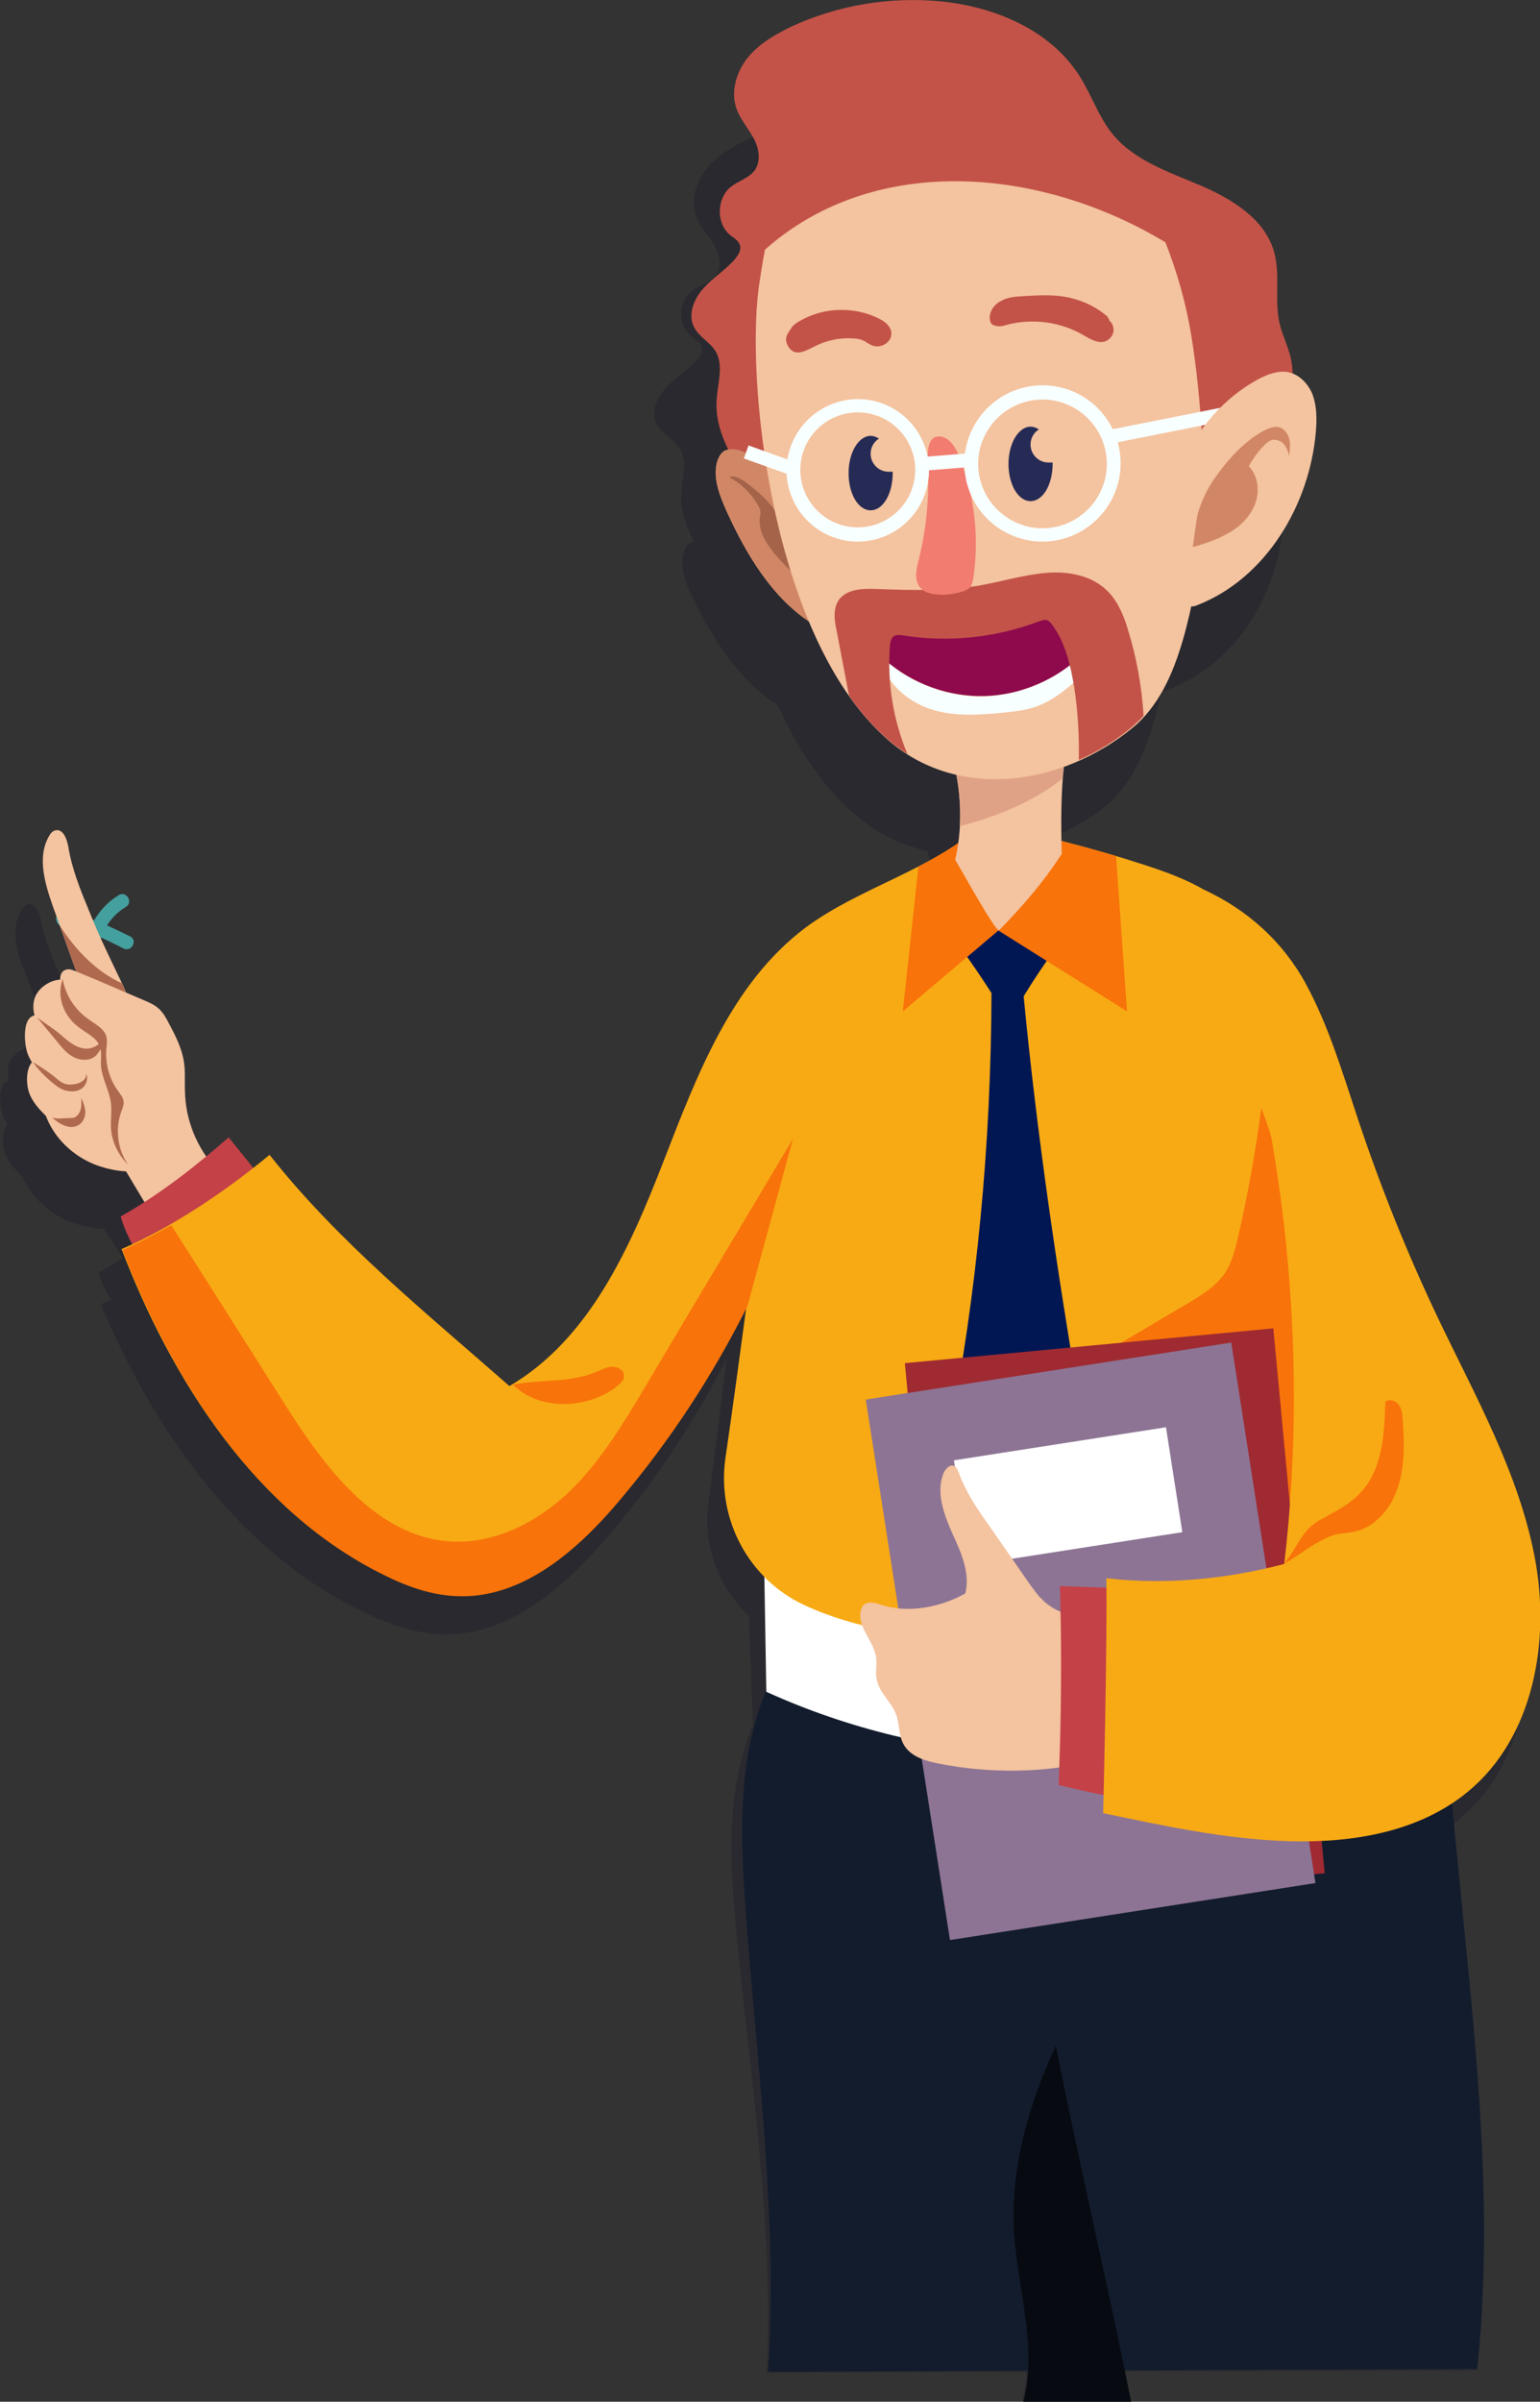 <?xml version="1.0" encoding="UTF-8" standalone="no"?>
<svg
   xmlns:dc="http://purl.org/dc/elements/1.1/"
   xmlns:cc="http://creativecommons.org/ns#"
   xmlns:rdf="http://www.w3.org/1999/02/22-rdf-syntax-ns#"
   xmlns:svg="http://www.w3.org/2000/svg"
   xmlns="http://www.w3.org/2000/svg"
   xmlns:xlink="http://www.w3.org/1999/xlink"
   xmlns:sodipodi="http://sodipodi.sourceforge.net/DTD/sodipodi-0.dtd"
   xmlns:inkscape="http://www.inkscape.org/namespaces/inkscape"
   id="master-artboard"
   viewBox="0 0 82.102 128"
   version="1.1"
   x="0px"
   y="0px"
   width="82.102"
   height="128"
   enable-background="new 0 0 841.9 595.3"
   sodipodi:docname="teacher-male.svg"
   inkscape:version="0.92.3 (2405546, 2018-03-11)">
  <rect x="0" y="0" width="82.102" height="128" fill="#333333" stroke="none"/>
  <sodipodi:namedview
     pagecolor="#ffffff"
     bordercolor="#666666"
     borderopacity="1"
     objecttolerance="10"
     gridtolerance="10"
     guidetolerance="10"
     inkscape:pageopacity="0"
     inkscape:pageshadow="2"
     inkscape:window-width="1366"
     inkscape:window-height="705"
     id="namedview232"
     showgrid="false"
     fit-margin-top="0"
     fit-margin-left="0"
     fit-margin-right="0"
     fit-margin-bottom="0"
     inkscape:zoom="0.34089558"
     inkscape:cx="65.564961"
     inkscape:cy="317.85001"
     inkscape:window-x="-8"
     inkscape:window-y="-8"
     inkscape:window-maximized="1"
     inkscape:current-layer="master-artboard" />
  <defs
     id="defs3">
    <path
       d="M 0,0 H 841.9 V 595.3 H 0 Z"
       id="XMLID_400_"
       inkscape:connector-curvature="0" />
  </defs>
  <clipPath
     id="XMLID_232_">
    <use
       overflow="visible"
       xlink:href="#XMLID_400_"
       id="use5"
       style="overflow:visible"
       x="0"
       y="0"
       width="100%"
       height="100%" />
  </clipPath>
  <g
     id="g1103"
     transform="matrix(0.245,0,0,0.245,-87.06,-22.782)">
    <path
       d="m 369,294.5 c 4.5,0.4 9.3,2.8 13.2,4.8 1.7,0.9 3.2,-1.7 1.5,-2.6 -4.5,-2.2 -9.7,-4.8 -14.8,-5.2 -1.8,-0.2 -1.8,2.8 0.1,3 z"
       id="XMLID_834_"
       inkscape:connector-curvature="0"
       style="fill:#44a09f" />
    <path
       d="m 381.2,287.7 c -4.3,2.6 -6.8,7 -7.7,11.9 -0.3,1.9 2.6,2.7 2.9,0.8 0.7,-4.1 2.6,-7.9 6.3,-10.1 1.7,-1 0.2,-3.6 -1.5,-2.6 z"
       id="XMLID_841_"
       inkscape:connector-curvature="0"
       style="fill:#44a09f" />
    <path
       d="m 669.2,491.4 c 1.1,-0.7 2.3,-1.5 3.3,-2.4 14.1,-11.3 17.4,-31.3 13.6,-48.6 -3.8,-17.4 -13.4,-33.1 -21.7,-49 -7,-13.6 -13.2,-27.6 -18.5,-41.8 -3.5,-9.5 -6.6,-19.2 -11.8,-28 -5.2,-8.8 -13,-15.3 -22.5,-19.5 0,0 0,0 0,0 -4,-2.2 -8.4,-3.7 -12.7,-5.1 -6,-1.9 -12.2,-3.6 -18.5,-5.1 -0.1,-3.2 -0.3,-8.3 0,-12.8 0,-0.4 0,-0.7 0.1,-1.1 0,-0.1 0,-0.2 0,-0.2 0,-0.3 0.1,-0.6 0.1,-0.9 0,-0.1 0,-0.1 0,-0.2 0,0 0,0 0,-0.1 1.2,-0.4 2.3,-0.8 3.4,-1.3 v 0 c 0,0 0,0 0,0 1,-0.4 2,-0.9 3,-1.4 0,0 0.1,0 0.1,0 0.9,-0.5 1.9,-1 2.8,-1.5 0.1,0 0.1,-0.1 0.2,-0.1 0.9,-0.5 1.8,-1.1 2.7,-1.7 0.1,0 0.1,-0.1 0.2,-0.1 0.9,-0.6 1.7,-1.2 2.6,-1.9 0.4,-0.3 0.8,-0.7 1.3,-1.1 0.1,-0.1 0.1,-0.1 0.2,-0.2 0.4,-0.4 0.8,-0.7 1.1,-1.1 0,0 0,0 0,0 v 0 c 5.4,-5.8 8,-14.3 9.9,-22.9 0.4,0 0.8,-0.1 1.1,-0.2 15,-5.5 24.3,-20.8 25.3,-36.2 0.2,-2.5 0.1,-5.1 -0.9,-7.4 -0.8,-1.9 -2.4,-3.7 -4.4,-4.4 0,-1.1 -0.2,-2.3 -0.5,-3.4 -0.6,-2.4 -1.9,-4.6 -2.5,-7 -1.3,-4.9 0,-10.1 -1.5,-14.9 -2.2,-6.9 -9.4,-11 -16.4,-13.8 -6.9,-2.8 -14.5,-5.2 -19.3,-10.7 -3.1,-3.6 -4.7,-8 -7.4,-11.9 -6.5,-9.5 -18.6,-14.4 -30.4,-15.5 -11.2,-1.1 -22.5,0.8 -32.6,5.2 -3.5,1.6 -7,3.5 -9.4,6.5 -2.4,2.9 -3.6,7 -2.3,10.5 0.8,2.2 2.6,4 3.8,6.1 1.2,2.1 1.9,4.8 0.4,6.7 -1.2,1.6 -3.5,2.2 -5.2,3.4 -3.1,2.4 -3.1,7.5 0,10 0.9,0.7 2,1.3 2.2,2.3 0.2,0.9 -0.3,1.8 -1,2.6 -2,2.3 -4.7,3.9 -6.8,6.1 -2.1,2.2 -3.5,5.5 -1.9,8.2 1.1,1.9 3.4,3 4.7,4.8 2,2.9 0.7,6.7 0.5,10.1 -0.2,3.6 1,7.1 2.8,10.4 -0.2,0 -0.5,0.1 -0.7,0.2 -0.8,0.4 -1.3,1.2 -1.5,2 -1.1,3.4 0.5,7.2 2.2,10.7 4.4,8.7 9.9,17.4 18.2,22.7 2.5,5.5 5.5,10.7 8.9,15.3 v 0 0 c 1.4,1.8 2.8,3.5 4.3,5.1 0,0 0.1,0.1 0.1,0.1 0.7,0.7 1.4,1.4 2.1,2 0.1,0.1 0.2,0.2 0.3,0.3 0.8,0.7 1.6,1.4 2.5,2.1 0.6,0.5 1.2,0.9 1.8,1.3 0,0 0.1,0.1 0.1,0.1 0.6,0.4 1.2,0.8 1.7,1.1 0,0 0,0 0,0 v 0 c 3.4,2 7,3.5 10.8,4.3 0.2,0.7 0.3,1.4 0.4,2.1 0.1,0.5 0.1,1 0.2,1.5 0,0.3 0.1,0.6 0.1,0.9 0.1,0.6 0.1,1.2 0.1,1.8 0,0.1 0,0.1 0,0.2 0.1,1.4 0.1,2.8 0,4.1 v 0 c -0.1,1.2 -0.2,2.4 -0.3,3.6 -0.3,0.2 -0.6,0.4 -0.9,0.6 -0.1,0 -0.1,0.1 -0.2,0.1 -0.7,0.4 -1.4,0.8 -2.1,1.2 -0.2,0.1 -0.5,0.3 -0.7,0.4 -0.5,0.3 -1,0.5 -1.5,0.8 -0.3,0.1 -0.5,0.3 -0.8,0.4 -0.6,0.3 -1.1,0.6 -1.7,0.9 -0.2,0.1 -0.3,0.2 -0.5,0.3 v 0 c -8.2,4.1 -17,7.4 -24.4,12.7 -15.9,11.5 -23.1,30.6 -30,48.5 -6.9,17.9 -15.5,36.8 -32.6,46.5 -18.5,-15.3 -37.7,-29.7 -53.1,-47.9 -1.1,0.9 -2.3,1.8 -3.5,2.7 -1.8,-2.1 -3.7,-4.3 -5.5,-6.4 -1.6,1.3 -3.1,2.6 -4.8,3.9 -3,-4 -4.7,-8.7 -5,-13.5 -0.1,-2 0.1,-4 -0.3,-5.9 -0.5,-2.9 -1.9,-5.5 -3.3,-8 -0.6,-1.2 -1.3,-2.3 -2.3,-3.2 -1,-0.8 -2.2,-1.4 -3.4,-1.8 -1.3,-0.5 -2.6,-1 -3.9,-1.6 -0.2,-0.5 -0.4,-1 -0.8,-1.6 -2.6,-4.9 -5.3,-9.9 -7.4,-14.9 -2,-4.4 -3.9,-8.8 -4.8,-13.5 -0.3,-1.5 -1.1,-3.6 -2.7,-3.3 -0.7,0.1 -1.1,0.7 -1.5,1.3 -2.6,4.3 -0.8,9.7 1.1,14.4 1.7,4.4 3.5,8.8 5.2,13.3 -0.6,-0.3 -1.3,-0.5 -2,-0.3 -1,0.2 -1.4,1.2 -1.3,2.2 -2.4,0 -5,1.8 -5.7,3.8 -0.4,1.2 -0.3,2.4 0,3.6 0,0 0,0 0,0 -2.8,0.7 -1.9,6.3 -1.2,8 0.3,0.6 0.6,1.1 0.9,1.7 -1.1,1.1 -1.2,3.4 -0.8,5.3 0.5,2.2 2.1,4 3.7,5.6 0.1,0.1 0.3,0.3 0.4,0.4 2.1,4.9 6.8,8.9 12.2,10.4 1.8,0.5 3.7,0.8 5.5,0.9 0.2,0.3 0.4,0.6 0.6,1 1.2,1.8 2.3,3.6 3.5,5.4 -1.7,1.1 -3.5,2.1 -5.3,3.1 0.6,2.1 1.5,4 2.7,5.9 -0.7,0.3 -1.5,0.7 -2.2,1 11.5,27.4 30.2,54.4 58.1,67.4 5,2.3 10.4,4.2 15.9,4.4 14.3,0.5 26.2,-9.7 35.3,-20.1 10.6,-12.2 19.7,-25.7 26.9,-40 -1.3,10.6 -2.7,21.2 -4,31.7 -1.2,9.1 2.2,18.1 8.8,24.4 0.3,7.9 0.6,15.8 0.9,23.7 -5.8,13.9 -5.1,29 -3.7,44 3,32.3 8.3,64.6 6.7,96.9 l 56.5,-0.2 c -0.1,2.2 -0.4,4.3 -0.9,6.4 h 23.4 c -0.5,-2.2 -1,-4.3 -1.5,-6.5 l 76.9,-0.2 c 2.9,-30.6 -0.9,-61.4 -4.6,-92 -0.8,-8.3 -1.8,-16.7 -2.8,-25.2 z"
       id="XMLID_556_"
       inkscape:connector-curvature="0"
       style="opacity:0.3;fill:#111227" />
    <path
       d="m 522.5,608.9 c 2.2,-33.9 -2.6,-67.8 -5,-101.8 -1.1,-15.7 -1.5,-31.6 4.5,-46.2 l 9.4,-7.5 c 42.1,0 83.1,-4.7 125.1,-1.9 2.4,0.2 5.1,0.5 6.7,2.3 1.3,1.5 2.1,4.2 4.1,4.2 1.7,0 1.6,2.4 1.7,4.2 1.6,16.5 3.3,33 4.9,49.5 3.2,32.1 6.3,64.5 2.9,96.6 z"
       id="XMLID_7_"
       inkscape:connector-curvature="0"
       style="fill:#131c2d" />
    <path
       d="m 578,615.5 c 3.2,-12.1 -1.3,-24.7 -2,-37.1 -0.8,-13.9 3.2,-27.7 9.1,-40.4 5.2,26.2 11.2,51.4 16.4,77.5 z"
       id="XMLID_6_"
       inkscape:connector-curvature="0"
       style="fill:#070b11" />
    <path
       d="m 640.7,462.9 c 0.1,1.8 -1.9,2.8 -3.6,3.4 -37.1,13.3 -79.1,11 -115,-5.3 -0.2,-11.8 -0.4,-23.7 -0.6,-35.5 36.4,14.2 78.2,13.6 115.1,0.9 1,11.9 3.8,24.6 4.1,36.5 z"
       id="XMLID_5_"
       inkscape:connector-curvature="0"
       style="fill:#ffffff" />
    <path
       d="m 374.8,291.3 c -1.9,-4.6 -3.8,-9.2 -4.6,-14.2 -0.3,-1.6 -1.1,-3.8 -2.7,-3.5 -0.7,0.1 -1.2,0.7 -1.5,1.3 -2.6,4.5 -0.9,10.2 0.8,15.1 1.9,5.2 3.7,10.4 5.6,15.6 0.3,0.9 0.7,1.9 1.4,2.6 0.5,0.5 1.2,0.8 1.9,1.2 4.9,2.3 9.7,4.7 6.2,-2.5 -2.4,-5 -5,-10.3 -7.1,-15.6 z"
       id="XMLID_39_"
       inkscape:connector-curvature="0"
       style="fill:#f4c39f" />
    <path
       d="m 368.4,294.4 c 1.3,3.8 2.7,7.5 4,11.3 0.3,0.9 0.7,1.9 1.4,2.6 0.5,0.5 1.2,0.8 1.9,1.2 4.9,2.3 9.7,4.7 6.2,-2.5 0,0 0,0 0,-0.1 -5.5,-2.5 -10,-7.1 -13.5,-12.5 z"
       id="XMLID_168_"
       inkscape:connector-curvature="0"
       style="fill:#af694e" />
    <path
       d="m 384.3,347.8 c -2.3,0.1 -4.7,-0.3 -6.9,-1 -6.9,-2.1 -12.6,-8.3 -13,-15.5 -0.3,-6.5 0.3,-12.4 3,-18.3 0.9,-1.9 2.2,-4 4.3,-4.4 2.4,-0.4 4.5,1.6 6.1,3.4 3.5,4 7.2,8.2 8.3,13.5 0.8,3.7 0.2,7.5 -0.5,11.2 -0.5,3.1 -0.7,8 -1.3,11.1 z"
       id="XMLID_43_"
       inkscape:connector-curvature="0"
       style="fill:#f4c39f" />
    <path
       d="m 362.9,310.1 c -1,3 0.7,6.2 2.5,8.8 2.1,2.8 4.6,5.4 7.7,7 0.8,0.4 1.9,0.8 2.7,0.3 0.6,-0.3 1,-0.8 1.1,-1.4 0.6,-1.9 -0.7,-3.9 -2.1,-5.4 -1.3,-1.5 -2.9,-3.1 -3,-5.2 -0.1,-2.7 1.8,-6 -1.5,-7.7 -2.6,-1.4 -6.6,1 -7.4,3.6 z"
       id="XMLID_40_"
       inkscape:connector-curvature="0"
       style="fill:#f4c39f" />
    <path
       d="m 361.4,322.3 c 1,2.5 2.9,4.6 5,6.3 1.1,0.9 2.3,1.8 3.7,2.2 1.4,0.4 3,0.2 4.1,-0.8 1.5,-1.5 1.2,-4.1 0,-5.9 -1.2,-1.8 -3.1,-2.9 -4.8,-4.2 -1.5,-1.2 -4.7,-6.5 -6.7,-6 -2.7,0.8 -2,6.7 -1.3,8.4 z"
       id="XMLID_41_"
       inkscape:connector-curvature="0"
       style="fill:#f4c39f" />
    <path
       d="m 361.4,329.6 c 0.4,2.3 2,4.2 3.6,5.8 1.1,1.2 2.4,2.4 4,2.8 1.6,0.4 3.6,-0.1 4.3,-1.6 0.8,-1.7 -0.3,-3.6 -1.3,-5.1 -1.5,-2.2 -4,-6.9 -6.6,-8 -3.7,-1.3 -4.6,2.9 -4,6.1 z"
       id="XMLID_42_"
       inkscape:connector-curvature="0"
       style="fill:#f4c39f" />
    <path
       d="m 402.4,347.3 c -4.2,-4.6 -6.7,-10.7 -6.8,-16.9 -0.1,-2.1 0.1,-4.2 -0.2,-6.2 -0.4,-3 -1.8,-5.8 -3.2,-8.4 -0.6,-1.2 -1.3,-2.5 -2.3,-3.4 -1,-0.9 -2.2,-1.4 -3.4,-1.9 -4.9,-2.1 -9.7,-4.2 -14.6,-6.2 -0.7,-0.3 -1.4,-0.6 -2.1,-0.4 -1.8,0.4 -1.6,3.1 -0.7,4.8 2.1,4 5.4,7.4 9.3,9.7 1,2.6 -0.7,5.9 0.1,8.6 0.8,2.6 3.6,4 4.7,6.5 -2.8,1 -3.4,4.3 -3.1,7.3 0.3,3 1.8,5.6 3.4,8.2 1.7,2.9 3.5,5.8 5.2,8.7 4.3,-3.8 8.9,-7.7 13.7,-10.4 z"
       id="XMLID_38_"
       inkscape:connector-curvature="0"
       style="fill:#f4c39f" />
    <path
       d="m 386.3,367 c -2.1,-2.8 -3.7,-6 -4.7,-9.4 8.4,-4.7 16.3,-10.9 23.5,-17.2 3.4,4.2 6.7,8.2 9.8,12.6 z"
       id="XMLID_35_"
       inkscape:connector-curvature="0"
       style="fill:#c44147" />
    <path
       d="m 641.1,369.5 c -2.2,-11.8 -4.3,-23.7 -5.4,-35.7 -1.3,-15.4 -1.5,-32.8 -12.9,-43.3 -5,-4.6 -11.7,-7.2 -18.2,-9.3 -11.3,-3.7 -23.7,-6.9 -35.4,-9 -11.1,10.1 -26.6,13.7 -38.6,22.6 -16.1,12.1 -23.6,32.1 -30.9,50.9 -7.3,18.8 -16.1,38.6 -33.5,48.8 -18.2,-16 -37.1,-31.2 -52.2,-50.3 -9.4,7.8 -20.9,15.6 -32.2,20.5 11,28.7 29.2,57.1 56.9,70.7 5,2.5 10.3,4.4 15.9,4.6 14.3,0.6 26.4,-10.1 35.6,-21.1 10.8,-12.8 20.1,-27 27.6,-42 -1.5,11.2 -3,22.3 -4.6,33.3 -1.9,13.3 5.1,26.4 17.3,32 21.8,10.1 51.8,7.8 74.3,6.5 17.4,-0.9 33.7,-6.3 48.6,-14.4 -2,-9.1 -3.9,-18.1 -5.5,-26.9 -2.1,-12.5 -4.4,-25.2 -6.8,-37.9 z"
       id="XMLID_10_"
       inkscape:connector-curvature="0"
       style="fill:#f8aa14" />
    <path
       d="m 561.7,406.1 c 6.3,-32 9.3,-64.5 9.4,-97.1 -2.2,-3.4 -4.4,-6.7 -6.8,-9.9 2.4,-3.5 5,-7 8.6,-9.2 1.2,-0.8 2.7,-1.5 4.1,-1.2 3.3,3.1 6.4,6.3 8.2,10.4 -2.7,3.7 -4.7,6.7 -7.1,10.6 2.9,30.3 7.3,59.8 12.4,89.9 z"
       id="XMLID_9_"
       inkscape:connector-curvature="0"
       style="fill:#001753" />
    <path
       d="m 572.6,295.4 28,17.6 -2.4,-33.8 c -9.5,-2.8 -19.5,-5.3 -29,-7 -4.2,3.8 -9,6.7 -14,9.3 l -3.4,31.5 z"
       id="XMLID_152_"
       inkscape:connector-curvature="0"
       style="fill:#f8730a" />
    <path
       d="m 634.7,433.2 c 3.4,-32.8 7,-68.4 -4.9,-99.2 -1.2,9.4 -2.9,18.7 -5,27.9 -0.7,2.9 -1.4,5.9 -3.1,8.3 -1.9,2.7 -4.9,4.5 -7.7,6.2 -7.8,4.6 -15.5,9.2 -23.3,13.7 -1,0.6 -1.9,1.2 -2.6,2 -1.4,1.7 -1.4,4.2 -0.8,6.4 1.8,6.2 7.6,10.3 13,13.8 8.5,5.6 25.8,15.2 34.4,20.9 z"
       id="XMLID_37_"
       inkscape:connector-curvature="0"
       style="fill:#f8730a" />
    <path
       d="m 561.7,255 c 2.8,8 3.4,16.7 1.5,25 2.5,4.3 8.4,14.9 9.5,15.4 5.1,-5.2 9.8,-10.6 13.7,-16.7 -0.1,-2.7 -0.6,-19.5 1.7,-24.3 z"
       id="XMLID_26_"
       inkscape:connector-curvature="0"
       style="fill:#f4c39f" />
    <path
       d="m 561.7,255 c 2,5.7 2.8,11.7 2.5,17.7 8.1,-2.1 15.8,-5.2 22.3,-10.3 0.3,-3.4 0.7,-6.4 1.5,-8.1 z"
       id="XMLID_145_"
       inkscape:connector-curvature="0"
       style="fill:#e0a286" />
    <path
       transform="matrix(0.996,-0.094,0.094,0.996,-39.062,57.94)"
       id="XMLID_34_"
       d="m 557.3,385.5 h 80.5 v 119 h -80.5 z"
       inkscape:connector-curvature="0"
       style="fill:#9f2a32" />
    <path
       transform="matrix(0.988,-0.154,0.154,0.988,-62.336,96.917)"
       id="XMLID_31_"
       d="m 552.6,390.3 h 80.5 v 119 h -80.5 z"
       inkscape:connector-curvature="0"
       style="fill:#8d7494" />
    <path
       transform="matrix(0.988,-0.154,0.154,0.988,-57.529,95.779)"
       id="XMLID_32_"
       d="m 564.6,406.7 h 46.7 v 23.1 h -46.7 z"
       inkscape:connector-curvature="0"
       style="fill:#ffffff" />
    <path
       d="m 495.9,394.4 c -4.9,8.2 -9.9,16.6 -16.8,23.2 -7,6.6 -16.2,11.3 -25.8,10.7 -16.3,-1.1 -27.5,-16.4 -36.2,-30.2 -8.2,-12.9 -16.3,-25.8 -24.5,-38.6 -3.5,2 -7.1,3.9 -10.6,5.4 11,28.7 29.2,57.1 56.9,70.7 5,2.5 10.3,4.4 15.9,4.6 14.3,0.6 26.4,-10.1 35.6,-21.1 10.8,-12.8 20.1,-27 27.6,-42 l 9.9,-36.4 c -10.7,18 -21.4,35.8 -32,53.7 z"
       id="XMLID_222_"
       inkscape:connector-curvature="0"
       style="fill:#f8730a" />
    <path
       d="m 490,394.2 c 0.5,-0.5 1.1,-1 1.1,-1.7 0.2,-1.2 -1,-2.1 -2.2,-2.2 -1.2,-0.1 -2.3,0.5 -3.3,0.9 -6.3,2.8 -12.3,1.7 -18.6,3 5.9,6 17,5.2 23,0 z"
       id="XMLID_212_"
       inkscape:connector-curvature="0"
       style="fill:#f8730a" />
    <path
       d="m 376.5,322.3 c -1.1,1.4 -3.2,1.5 -4.8,0.8 -1.6,-0.7 -2.8,-2.1 -3.9,-3.5 -1.5,-1.8 -2.9,-3.5 -4.4,-5.3 1.7,1.3 3.6,2.4 5.3,3.9 1.6,1.4 3.5,3 5.7,2.9 1.5,-0.1 3,-1.1 3.6,-2.5 -0.1,1.4 -0.6,2.5 -1.5,3.7 z"
       id="XMLID_224_"
       inkscape:connector-curvature="0"
       style="fill:#af694e" />
    <path
       d="m 374.1,326.6 c 0.5,1.1 0,2.5 -1,3.2 -1,0.7 -2.3,0.7 -3.5,0.4 -1.2,-0.3 -2.1,-1.1 -3.1,-1.9 -1.5,-1.3 -2.9,-2.7 -4,-4.3 1.7,1.1 3.2,2 4.8,3.3 0.7,0.6 1.4,1.2 2.3,1.5 1.8,0.4 4.6,-0.3 4.5,-2.2 z"
       id="XMLID_248_"
       inkscape:connector-curvature="0"
       style="fill:#af694e" />
    <path
       d="m 373,331.8 c 0.5,1 0.9,2.1 0.9,3.2 0,1.1 -0.6,2.3 -1.6,2.8 -0.9,0.5 -2,0.4 -3,0 -1,-0.4 -1.8,-1 -2.6,-1.7 1.3,0.4 2.2,0.1 3.6,0.1 0.4,0 0.8,0 1.2,-0.1 0.7,-0.3 1.2,-1 1.4,-1.8 0.2,-0.8 0.2,-1.7 0.1,-2.5 z"
       id="XMLID_258_"
       inkscape:connector-curvature="0"
       style="fill:#af694e" />
    <path
       d="m 383.2,346.3 c -2.3,-3.3 -2.8,-7.7 -1.5,-11.4 0.3,-0.8 0.7,-1.7 0.5,-2.5 -0.1,-0.7 -0.6,-1.3 -1.1,-2 -2,-2.7 -2.9,-6.1 -2.6,-9.4 0.1,-0.8 0.2,-1.7 0,-2.5 -0.5,-1.8 -2.4,-2.7 -3.9,-3.8 -2.9,-2 -5,-5.2 -5.6,-8.7 -1.4,3.8 0.2,7.9 3.3,10.3 1.7,1.4 4.1,2.3 4.8,4.4 0.4,1.2 0.2,2.5 0.2,3.7 0.1,3 1.8,5.6 2.2,8.6 0.2,1.8 -0.1,3.6 0,5.3 0.1,2.9 1.6,6 3.7,8 z"
       id="XMLID_160_"
       inkscape:connector-curvature="0"
       style="fill:#af694e" />
    <path
       d="m 589.1,444.5 c -2.7,-0.5 -5.3,-1.8 -7.2,-3.8 -1,-1 -1.8,-2.2 -2.6,-3.3 -3,-4.3 -5.9,-8.5 -8.9,-12.8 -2.5,-3.5 -4.9,-7.1 -6.4,-11.2 -0.2,-0.6 -0.5,-1.2 -1,-1.5 -1,-0.5 -2,0.7 -2.4,1.7 -1.6,4.2 0.2,8.9 2,13 1.9,4.1 3.9,8.6 2.8,13 -5.3,3 -12.4,4.4 -18.2,2.5 -1.3,-0.4 -2.9,-0.9 -3.9,0 -0.4,0.4 -0.6,1 -0.7,1.5 -0.6,3.5 3,6.5 3.4,10 0.2,1.5 -0.2,3.1 0.1,4.6 0.5,3 3.3,5 4.3,7.9 0.7,2 0.5,4.3 1.5,6.2 1.4,2.7 4.6,3.7 7.6,4.3 11.1,2.2 22.7,2.1 33.8,-0.5 z"
       id="XMLID_30_"
       inkscape:connector-curvature="0"
       style="fill:#f4c39f" />
    <path
       d="m 600,438.5 c -4.7,-0.2 -9.3,-0.3 -14,-0.5 0.4,14.3 0.3,29 -0.3,43.3 4.5,1 9.3,2.3 13.9,2.7 z"
       id="XMLID_29_"
       inkscape:connector-curvature="0"
       style="fill:#c44147" />
    <path
       d="m 617.3,286.5 c 9.5,4.4 17.2,11.3 22.2,20.5 5,9.2 8,19.4 11.3,29.3 5,15 10.9,29.7 17.7,43.9 8,16.7 17.3,33.2 20.8,51.5 3.5,18.2 -0.2,39.2 -14.5,51 -10.6,8.8 -25.1,11.2 -38.9,10.8 -13.7,-0.4 -27.1,-3.3 -40.5,-6.1 0,0 0.9,-35.2 0.7,-51.1 12.9,1.5 26.1,0.2 38.7,-3.1 5.7,-48 -0.2,-101.6 -17.5,-146.7 z"
       id="XMLID_28_"
       inkscape:connector-curvature="0"
       style="fill:#f8aa14" />
    <path
       d="m 634.7,433.2 c 3,-1.7 4,-2.7 6.9,-4.4 1.3,-0.7 2.6,-1.5 4,-1.9 1.4,-0.4 2.9,-0.4 4.4,-0.7 4.7,-1 8.2,-5.3 9.6,-9.9 1.5,-4.6 1.3,-9.5 1,-14.3 -0.1,-1.2 -0.1,-2.4 -0.8,-3.3 -0.6,-1 -2.1,-1.5 -3,-0.8 -0.2,7.1 -0.6,15 -5.7,20.1 -2.5,2.6 -5.9,4.1 -9,5.9 -3.7,2.3 -4.5,5.9 -7.4,9.3 z"
       id="XMLID_177_"
       inkscape:connector-curvature="0"
       style="fill:#f8730a" />
    <path
       d="m 528.9,214.2 c -2.2,-6.2 -6.7,-11.2 -10.6,-16.4 -3.9,-5.2 -7.5,-11.4 -7,-17.9 0.2,-3.6 1.6,-7.5 -0.3,-10.6 -1.2,-1.9 -3.5,-3 -4.6,-5.1 -1.5,-2.8 0,-6.3 2.1,-8.6 2.1,-2.3 4.9,-4 6.9,-6.4 0.6,-0.8 1.2,-1.7 1,-2.7 -0.2,-1.1 -1.3,-1.7 -2.2,-2.4 -3.1,-2.6 -2.9,-8 0.2,-10.5 1.7,-1.3 4,-1.9 5.2,-3.6 1.4,-2 0.9,-4.9 -0.3,-7 -1.2,-2.2 -2.9,-4.1 -3.7,-6.4 -1.3,-3.7 0,-8 2.4,-11 2.5,-3.1 6,-5.1 9.5,-6.8 10.1,-4.7 21.6,-6.6 32.7,-5.5 11.8,1.2 23.8,6.3 30.1,16.3 2.6,4.1 4.1,8.8 7.1,12.5 4.7,5.8 12.3,8.3 19.1,11.2 6.8,2.9 14.1,7.3 16.1,14.5 1.4,5 0,10.5 1.2,15.6 0.6,2.5 1.8,4.8 2.4,7.4 1.1,4.7 -0.1,9.5 -1.7,14 -5.8,16.5 -17.3,31 -32,40.5 z"
       id="XMLID_23_"
       inkscape:connector-curvature="0"
       style="fill:#c35348" />
    <path
       d="m 523.1,195.1 c -1.9,-1.8 -4.1,-3.2 -6.5,-4 -1.1,-0.4 -2.4,-0.6 -3.5,-0.1 -0.8,0.4 -1.3,1.3 -1.6,2.1 -1.2,3.6 0.4,7.6 2,11.2 4.3,9.4 9.9,18.8 18.5,24.3 0.2,0.1 0.4,0.2 0.6,0.1 0.2,-0.1 0,-0.5 -0.2,-0.4 z"
       id="XMLID_12_"
       inkscape:connector-curvature="0"
       style="fill:#d18766" />
    <path
       d="m 517.5,197.8 c -1.1,-0.8 -2.4,-1.5 -3.5,-1 2.7,1.4 5,3.7 6.5,6.5 0.2,0.3 0.3,0.6 0.3,0.9 0.1,0.4 0,0.8 -0.1,1.2 -0.5,3.4 1.9,6.7 4.3,9.3 1.2,1.3 2.4,2.5 3.6,3.7 -2.6,-2.4 -2.4,-9.7 -3.8,-12.9 -1.4,-3 -4.7,-5.8 -7.3,-7.7 z"
       id="XMLID_13_"
       inkscape:connector-curvature="0"
       style="fill:#a5644a" />
    <path
       d="m 523.1,195.1 c -1.9,-1.8 -4.1,-3.2 -6.5,-4 -1.1,-0.4 -2.4,-0.6 -3.5,-0.1 -0.8,0.4 -1.3,1.3 -1.6,2.1 -1.2,3.6 0.4,7.6 2,11.2 4.3,9.4 9.9,18.8 18.5,24.3 0.2,0.1 0.4,0.2 0.6,0.1 0.2,-0.1 0,-0.5 -0.2,-0.4 z"
       id="XMLID_80_"
       inkscape:connector-curvature="0"
       style="fill:#d18766" />
    <path
       d="m 517.5,197.8 c -1.1,-0.8 -2.4,-1.5 -3.5,-1 2.7,1.4 5,3.7 6.5,6.5 0.2,0.3 0.3,0.6 0.3,0.9 0.1,0.4 0,0.8 -0.1,1.2 -0.5,3.4 1.9,6.7 4.3,9.3 1.2,1.3 2.4,2.5 3.6,3.7 -2.6,-2.4 -2.4,-9.7 -3.8,-12.9 -1.4,-3 -4.7,-5.8 -7.3,-7.7 z"
       id="XMLID_14_"
       inkscape:connector-curvature="0"
       style="fill:#a5644a" />
    <path
       d="m 521.8,147.3 c -0.4,2.2 -0.8,4.4 -1.1,6.6 -3.4,20.1 2.2,78.4 28.4,100.5 15.2,12.7 37.2,9.5 52.6,-3 11.2,-9.1 12.9,-28 16,-42 3.1,-14 7.9,-23.1 5.9,-37.4 -0.9,-6.4 -2.1,-12.7 -4,-18.8 -27.4,-22.4 -70.5,-30.1 -97.8,-5.9 z"
       id="XMLID_17_"
       inkscape:connector-curvature="0"
       style="fill:#f4c39f" />
    <path
       d="m 591.7,234.5 c -0.3,-2.2 -0.8,-4.5 -1.7,-6.4 -0.8,-1.8 -2.1,-3.6 -4,-4 -1.2,-0.2 -2.3,0.2 -3.5,0.5 -9.9,3.1 -20.4,4.3 -30.7,3.3 -1.2,-0.1 -2.4,-0.2 -3.5,0.3 -2.1,1.1 -1.7,4.3 -1.5,6.7 0,0.2 0.1,0.4 0.1,0.7 5.7,5.5 13.6,8.7 21.5,8.8 8.8,0.1 17.4,-3.6 23.3,-9.9 z"
       id="XMLID_45_"
       inkscape:connector-curvature="0"
       style="fill:#8e0a4c" />
    <path
       d="m 591.7,234.5 c -5.9,6.3 -14.6,10 -23.2,10 -7.9,-0.1 -15.8,-3.3 -21.5,-8.8 0.7,5.4 5.4,9.7 10.7,11.5 5.4,1.8 11.3,1.3 17,0.7 2,-0.2 4,-0.5 5.8,-1.1 4.5,-1.5 8,-4.8 11.4,-8 0,-1.5 0,-2.9 -0.2,-4.3 z"
       id="XMLID_83_"
       inkscape:connector-curvature="0"
       style="fill:#f8ffff" />
    <g
       id="XMLID_158_">
      <g
         id="XMLID_161_">
        <path
           d="m 596.5,221.7 c -3.4,-3.5 -8.6,-4.5 -13.4,-4.1 -4.8,0.4 -9.5,1.8 -14.3,2.7 -7.5,1.3 -15.2,1.1 -22.8,0.8 -3,-0.1 -6.5,0 -8.2,2.5 -1.2,1.9 -0.9,4.3 -0.4,6.6 0.9,4.7 1.8,9.4 2.7,14.1 2.7,3.9 5.7,7.3 9.1,10.1 1.2,1 2.4,1.8 3.6,2.6 -3.1,-7.4 -4.4,-15.5 -3.8,-23.5 0.1,-0.8 0.2,-1.6 0.8,-2.1 0.6,-0.4 1.3,-0.3 2,-0.2 9.9,1.6 20.2,0.5 29.5,-3 0.6,-0.2 1.3,-0.5 1.9,-0.3 0.5,0.2 0.8,0.6 1.1,1 2.9,3.9 4,8.8 4.8,13.6 0.8,5.2 1.1,10.5 1,15.8 4.1,-1.8 8,-4.2 11.5,-7.1 0.9,-0.8 1.8,-1.6 2.6,-2.5 -0.4,-6.3 -1.5,-12.6 -3.4,-18.7 -0.8,-2.8 -2.1,-6 -4.3,-8.3 z"
           id="XMLID_163_"
           inkscape:connector-curvature="0"
           style="fill:#c35348" />
      </g>
    </g>
    <path
       d="m 617.8,211.1 c 2.3,-9.8 6.9,-19.1 13.3,-27 2.5,-3.1 5.5,-6.6 4.9,-10.5 -0.4,-2.2 -1.9,-4.1 -2.9,-6.1 -3.2,-6.6 -0.8,-14.8 -3.5,-21.7 -2,-5.1 -6.5,-8.8 -11.5,-10.9 -4.7,-2.1 -10.5,-3.4 -15.6,-3.6 5.6,11.4 9.8,21.4 12,34.2 2.5,15.1 2.9,30.4 3.3,45.6 z"
       id="XMLID_24_"
       inkscape:connector-curvature="0"
       style="fill:#c35348" />
    <path
       d="m 548.7,195.6 c -2.2,0 -3.9,-1.8 -3.9,-3.9 0,-1.4 0.7,-2.6 1.8,-3.3 -0.6,-0.4 -1.2,-0.6 -1.8,-0.6 -2.6,0 -4.8,3.6 -4.8,8.1 0,4.5 2.1,8.1 4.8,8.1 2.7,0 4.8,-3.6 4.8,-8.1 0,-0.1 0,-0.2 0,-0.3 -0.4,0 -0.6,0 -0.9,0 z"
       id="XMLID_20_"
       inkscape:connector-curvature="0"
       style="fill:#262b55" />
    <path
       d="m 583.5,193.6 c -2.2,0 -3.9,-1.8 -3.9,-3.9 0,-1.4 0.7,-2.6 1.8,-3.3 -0.6,-0.4 -1.2,-0.6 -1.8,-0.6 -2.6,0 -4.8,3.6 -4.8,8.1 0,4.5 2.1,8.1 4.8,8.1 2.7,0 4.8,-3.6 4.8,-8.1 0,-0.1 0,-0.2 0,-0.3 -0.3,0 -0.6,0 -0.9,0 z"
       id="XMLID_18_"
       inkscape:connector-curvature="0"
       style="fill:#262b55" />
    <path
       d="m 557.3,195.7 c 0.2,6.5 -0.5,13 -2.1,19.3 -0.5,1.9 -0.9,4.1 0.3,5.7 0.9,1.1 2.3,1.5 3.7,1.6 1.9,0.2 3.9,-0.1 5.8,-0.7 0.5,-0.2 1,-0.4 1.4,-0.8 0.4,-0.5 0.6,-1.1 0.7,-1.8 1.2,-7.7 0.6,-15.8 -1.8,-23.2 -0.8,-2.4 -2,-7.1 -5,-7.8 -3.9,-0.8 -3,5.3 -3,7.7 z"
       id="XMLID_15_"
       inkscape:connector-curvature="0"
       style="fill:#f27c70" />
    <path
       d="m 547,162.5 c -5.4,-2.9 -12.3,-2.8 -17.6,0.3 -0.7,0.4 -1.5,0.9 -1.9,1.6 -0.6,1 -1.2,1.6 -1.1,2.7 0.2,1.1 0.9,2.2 2,2.5 1.3,0.3 2.6,-0.5 3.9,-1.1 2.6,-1.4 5.6,-2.1 8.6,-1.9 0.9,0 1.8,0.2 2.6,0.6 0.5,0.3 1,0.7 1.6,0.9 1.5,0.7 3.6,-0.2 4.1,-1.8 0.5,-1.6 -0.7,-3 -2.2,-3.8 z"
       id="XMLID_19_"
       inkscape:connector-curvature="0"
       style="fill:#c35348" />
    <path
       d="m 596.4,161.9 c -2.3,-2 -5.1,-3.4 -8.1,-4.1 -3.3,-0.8 -6.7,-0.6 -10.1,-0.4 -1.8,0.1 -3.6,0.2 -5.1,1.1 -1.6,0.8 -2.7,2.6 -2.3,4.3 0.2,0.8 0.7,1 1.5,1.1 0.8,0.2 1.6,-0.1 2.3,-0.3 5.5,-1.4 11.6,-0.6 16.5,2.3 1.4,0.8 3,1.8 4.6,1.4 0.9,-0.3 1.7,-1.1 1.9,-2 0.2,-0.9 -0.1,-2 -0.9,-2.6 0.1,-0.5 -0.4,-0.4 -0.3,-0.8 z"
       id="XMLID_21_"
       inkscape:connector-curvature="0"
       style="fill:#c35348" />
    <g
       id="XMLID_207_">
      <path
         d="m 542,210.8 c -8.6,0 -15.5,-7 -15.5,-15.5 0,-8.5 7,-15.5 15.5,-15.5 8.6,0 15.5,7 15.5,15.5 0,8.5 -6.9,15.5 -15.5,15.5 z m 0,-28.1 c -6.9,0 -12.5,5.6 -12.5,12.5 0,6.9 5.6,12.5 12.5,12.5 6.9,0 12.5,-5.6 12.5,-12.5 0,-6.9 -5.6,-12.5 -12.5,-12.5 z"
         id="XMLID_208_"
         inkscape:connector-curvature="0"
         style="fill:#f8ffff" />
    </g>
    <g
       id="XMLID_202_">
      <path
         d="m 582.2,210.8 c -9.4,0 -17,-7.6 -17,-17 0,-9.4 7.6,-17 17,-17 9.4,0 17,7.6 17,17 0,9.4 -7.7,17 -17,17 z m 0,-30.9 c -7.7,0 -14,6.3 -14,14 0,7.7 6.3,14 14,14 7.7,0 14,-6.3 14,-14 0,-7.7 -6.3,-14 -14,-14 z"
         id="XMLID_203_"
         inkscape:connector-curvature="0"
         style="fill:#f8ffff" />
    </g>
    <g
       id="XMLID_185_">
      <path
         transform="matrix(0.08,0.997,-0.997,0.08,709.185,-381.605)"
         id="XMLID_186_"
         d="m 559.8,188 h 3 v 10.7 h -3 z"
         inkscape:connector-curvature="0"
         style="fill:#f8ffff" />
    </g>
    <g
       id="XMLID_182_">
      <path
         transform="matrix(0.195,0.981,-0.981,0.195,674.977,-452.943)"
         id="XMLID_183_"
         d="m 611.8,167.4 h 3 v 34.4 h -3 z"
         inkscape:connector-curvature="0"
         style="fill:#f8ffff" />
    </g>
    <g
       id="XMLID_179_">
      <path
         transform="matrix(0.941,0.337,-0.337,0.941,95.931,-165.086)"
         id="XMLID_180_"
         d="m 517.5,191.9 h 10.8 v 3 h -10.8 z"
         inkscape:connector-curvature="0"
         style="fill:#f8ffff" />
    </g>
    <path
       d="m 612.6,223.6 c -0.3,1.3 1.9,1.6 3.1,1.1 15.1,-5.8 24.7,-21.9 26,-38 0.2,-2.6 0.2,-5.3 -0.7,-7.8 -0.9,-2.4 -3,-4.6 -5.6,-5 -2.2,-0.3 -4.4,0.6 -6.3,1.6 -7.5,4.1 -13.4,10.9 -16.6,18.8 -3.6,8.9 2,19.9 0.1,29.3 z"
       id="XMLID_4_"
       inkscape:connector-curvature="0"
       style="fill:#f4c39f" />
    <path
       d="m 630.7,186.5 c 0.9,-0.4 1.9,-0.8 2.9,-0.6 1.2,0.3 2,1.4 2.3,2.6 0.3,1.2 0.1,2.4 0,3.7 -0.2,-0.9 -0.6,-1.9 -1.2,-2.6 -0.6,-0.7 -1.7,-1.1 -2.6,-0.9 -0.6,0.2 -1.1,0.6 -1.5,1 -1.4,1.4 -2.6,3 -3.5,4.7 2,2.1 2.4,5.4 1.4,8.1 -1,2.7 -3.1,4.9 -5.6,6.3 -2.5,1.5 -5.2,2.4 -8,3.2 0,0 0.9,-6.7 1.1,-7.3 0.8,-2.7 2,-5.3 3.6,-7.6 2.8,-4 6.7,-8.4 11.1,-10.6 z"
       id="XMLID_11_"
       inkscape:connector-curvature="0"
       style="fill:#d18766" />
  </g>
</svg>
